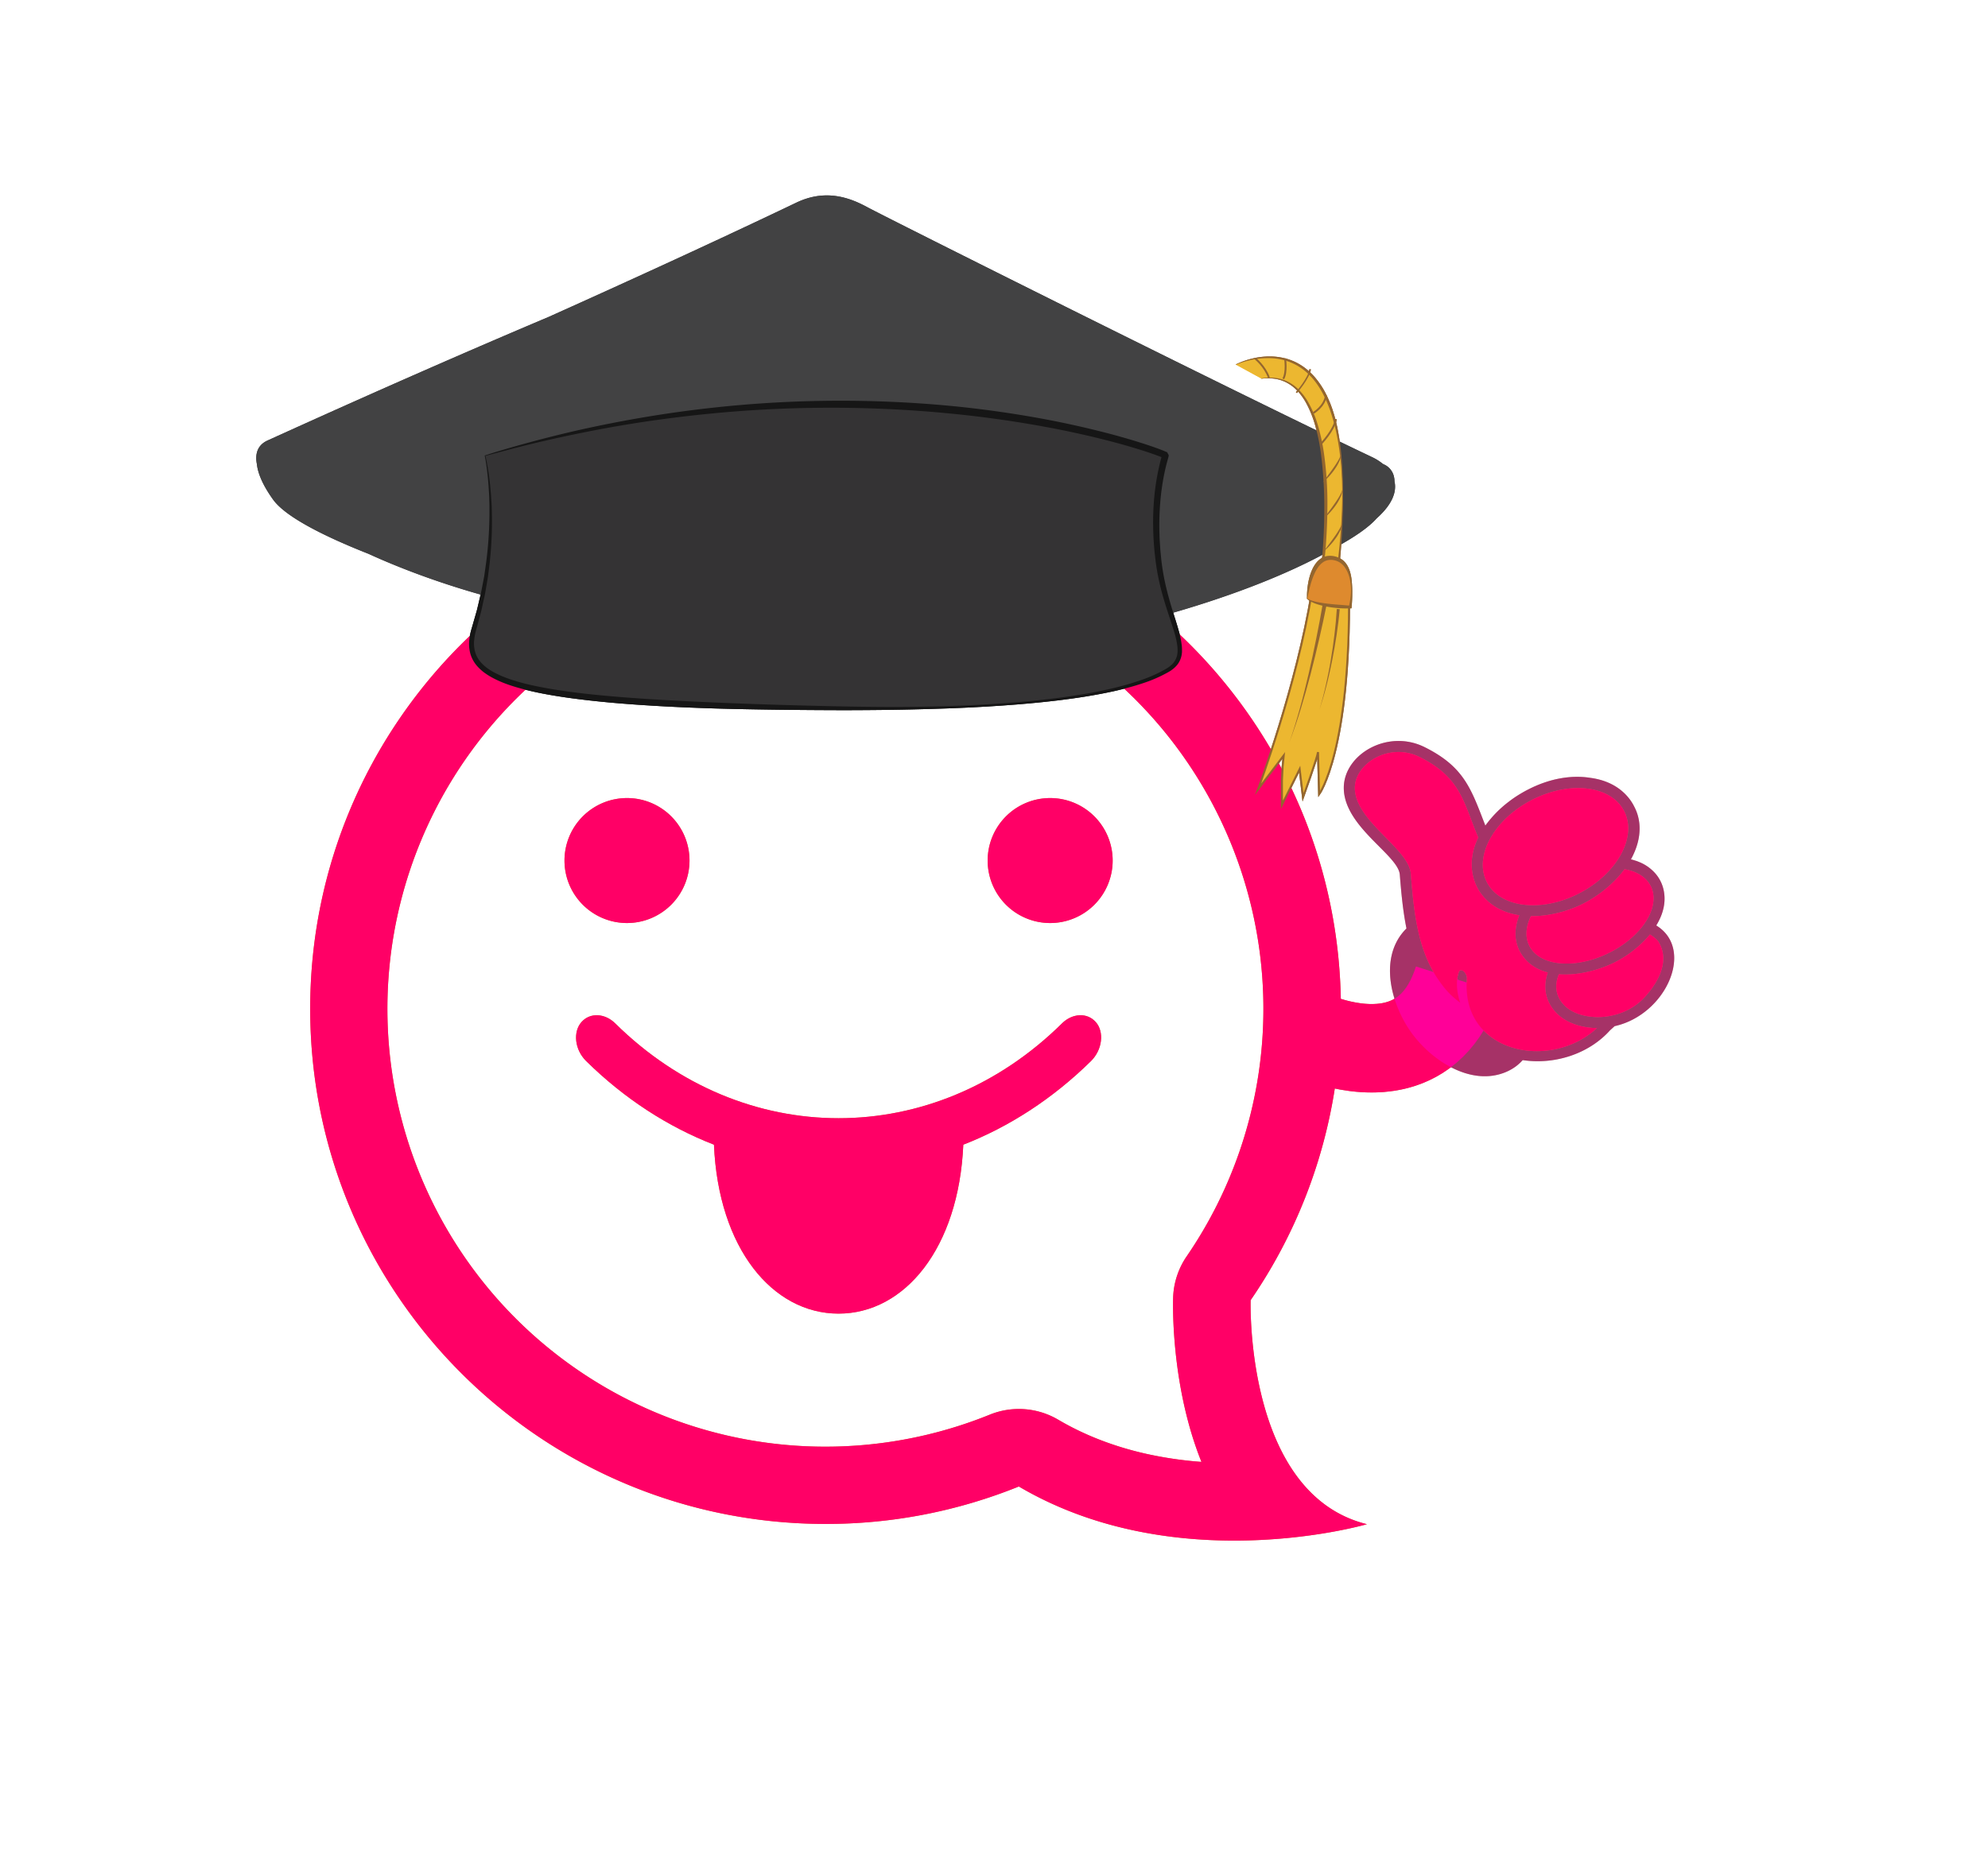<?xml version="1.0" encoding="UTF-8" standalone="no"?>
<svg
   xmlns:dc="http://purl.org/dc/elements/1.1/"
   xmlns:cc="http://creativecommons.org/ns#"
   xmlns:rdf="http://www.w3.org/1999/02/22-rdf-syntax-ns#"
   xmlns:svg="http://www.w3.org/2000/svg"
   xmlns="http://www.w3.org/2000/svg"
   xmlns:sodipodi="http://sodipodi.sourceforge.net/DTD/sodipodi-0.dtd"
   xmlns:inkscape="http://www.inkscape.org/namespaces/inkscape"
   id="Layer_1"
   data-name="Layer 1"
   viewBox="0 0 2000 1884.43"
   version="1.1"
   sodipodi:docname="carita-25.svg"
   inkscape:version="0.92.3 (2405546, 2018-03-11)">
  <sodipodi:namedview
     pagecolor="#ffffff"
     bordercolor="#666666"
     borderopacity="1"
     objecttolerance="10"
     gridtolerance="10"
     guidetolerance="10"
     inkscape:pageopacity="0"
     inkscape:pageshadow="2"
     inkscape:window-width="1321"
     inkscape:window-height="713"
     id="namedview5959"
     showgrid="false"
     inkscape:zoom="0.35422318"
     inkscape:cx="1089.3088"
     inkscape:cy="609.72533"
     inkscape:window-x="45"
     inkscape:window-y="27"
     inkscape:window-maximized="1"
     inkscape:current-layer="Layer_1" />
  <defs
     id="defs5854">
    <style
       id="style5852">.cls-1,.cls-12,.cls-13{fill:none;}.cls-1{stroke:#ce7d3d;stroke-width:89px;}.cls-1,.cls-10,.cls-12,.cls-13{stroke-miterlimit:10;}.cls-1,.cls-3,.cls-4{fill-rule:evenodd;}.cls-2,.cls-4{fill:#d67f39;}.cls-3{fill:#7b4a1c;}.cls-5{fill:#424243;}.cls-6{fill:#343334;}.cls-7{fill:#161616;}.cls-10,.cls-8{fill:#ecb730;}.cls-9{fill:#94662f;}.cls-10,.cls-12,.cls-13{stroke:#94662f;}.cls-10{stroke-width:1.98px;}.cls-11{fill:#de8a2e;}.cls-12{stroke-width:1.9px;}.cls-13{stroke-width:1.47px;}</style>
  </defs>
  <title
     id="title5856">Artboard 4 copia</title>
  <path
     class="cls-1"
     d="M1311.6,1038.19s119.31,61.69,155.33-52.2"
     id="path5858" />
  <path
     class="cls-2"
     d="M630.87,803.09a62.88,62.88,0,1,0,62.79,62.81A62.81,62.81,0,0,0,630.87,803.09Z"
     id="path5860" />
  <path
     class="cls-2"
     d="M1056.45,803.09a62.88,62.88,0,1,0,62.93,62.81A62.89,62.89,0,0,0,1056.45,803.09Z"
     id="path5862" />
  <path
     class="cls-2"
     d="M1102.32,1028.42c-8.74-9.8-23.52-8.66-33.64,1.15-128.83,127.59-321.19,127.59-450,0-10.12-9.81-24.89-10.95-33.64-1.15s-7,27.88,4.65,39.31c38.63,38.07,82.5,66.26,128.58,84.17,4.46,104.45,59,170,125.36,170s120.88-65.57,125.5-170c46-17.91,89.78-46.11,128.47-84.17C1109.18,1056.3,1111.05,1038.1,1102.32,1028.42Z"
     id="path5864" />
  <path
     class="cls-3"
     d="M1524.86,1073.22a49,49,0,0,1-9.58,5.44c-35.13,15-74.82-11.31-95-39s-33.17-73.53-8.11-102.39c.88-1,1.82-2,2.79-2.94-3.52-17.42-5.26-35.69-6.71-54.23-1.69-20-56.8-48.4-56.34-87.76.38-33.2,44-59,81.22-40.54,40.08,19.91,46.9,42.25,61.19,79h0a114.68,114.68,0,0,1,23.78-24.21l.56-.43c2.6-2,5.48-4,8.68-6l.11-.07.39-.24.1-.06c3.25-2,6.51-3.86,9.75-5.48,22.22-11.34,43.86-14.47,62.11-11.58,15,1.95,28.91,8.09,38.76,20.3a47.87,47.87,0,0,1,5.68,8.93c7,13.44,7.44,30.35-1.29,48.56l-.26.56-.56,1.13c-.32.63-.65,1.27-1,1.89l-.35.66.27.07.7.18c1.38.37,2.71.78,4,1.22l.13,0,.68.24h0l.66.25.67.26h0l.22.09,1.07.43,0,0a43,43,0,0,1,16.82,12.23l.13.16.57.72.14.18.07.11.37.48a37.39,37.39,0,0,1,6.83,16.68c1.66,10.57-1,20.88-6.17,30.32l-.29.52-.15.27c-.4.71-.81,1.42-1.25,2.13,39.14,23.89,9.88,89.9-41.88,101.32l-4.72,4.28c-21.6,24-56.09,34.69-87.77,29.89A48.1,48.1,0,0,1,1524.86,1073.22Z"
     id="path5866" />
  <path
     class="cls-4"
     d="M1544.11,803.49c-38.7,18.53-60.79,55.25-49.32,82S1547,919,1585.68,900.45s60.79-55.25,49.32-82-52.18-33.46-90.89-14.94Zm-3.93,118.44c17.6.2,35.83-4.55,50.29-11.46,15.69-7.51,32.31-20.19,43.86-35.76,11.18,1.92,20.21,6.91,25.19,14.88,12.27,19.63-4.61,49.93-37.68,67.67s-69.85,16.21-82.12-3.42c-5.7-9.11-5.12-20.53.46-31.91Zm127.91,25.15a33.19,33.19,0,0,0-8.21-6.67,113.18,113.18,0,0,1-32.8,26.64c-15.45,8.29-38.34,15-58.81,13.37-4.23,10.38-3.63,21,4.46,30.14,9,10.1,24.69,13.46,37.79,12.83,17.15-.81,33.16-8.08,43.87-19.71,13.53-14.66,26.36-36.81,13.7-56.6ZM1487.15,842.8c-6,12.35-8.47,25.88-5,39.72a49.07,49.07,0,0,0,2.47,7.37,47.86,47.86,0,0,0,6.66,11.06c9.51,11.77,22.79,17.91,37.2,20.07-5.08,12.6-5.76,26.54,1.86,38.71,6.36,10.18,15.89,16.07,26.79,18.88-4.73,13.56-3,27.67,7.34,39.33s26.78,16.44,42.11,16.61c-47.12,43.67-136.69,24.78-130.84-49,.74-6.18-6.26-12.54-8.09-7.32-3.55,10.15-1.59,22,1.32,30.81-10.27-7.81-15.62-14-22.09-23.41-20.6-30.05-24.47-67.45-27.53-106.4-2.18-25.79-56.69-53.08-56.31-86.71.28-24.22,34.6-45.92,65.17-30.73C1470.34,782.69,1472.5,808.49,1487.15,842.8Z"
     id="path5868" />
  <path
     class="cls-2"
     d="M830.55,574.61a440.54,440.54,0,0,1,363.34,689.57,78,78,0,0,0-13.68,41.7c-.19,6.16-1.44,61.92,14.85,123.69a356.34,356.34,0,0,0,13.63,41.53,388.29,388.29,0,0,1-55.38-8.08c-32.48-7.26-62.32-18.82-88.69-34.36a77.95,77.95,0,0,0-68.87-5.09,440.61,440.61,0,1,1-165.2-849m0-78c-286.35,0-518.49,232.14-518.49,518.49s232.14,518.48,518.49,518.48A516.92,516.92,0,0,0,1025,1495.86c72.64,42.81,151.93,54.45,216.64,54.45,77.12,0,133.55-16.51,133.55-16.51-123.23-30.36-117-225.45-117-225.45A516,516,0,0,0,1349,1015.1c0-286.35-232.13-518.49-518.48-518.49Z"
     id="path5870" />
  <path
     class="cls-5"
     d="M1385,521.6c16.41-14.67,20.16-27.24,17.91-37.26-.12-12.65-10-16.68-10-16.68l-1.76-.88a51.47,51.47,0,0,0-10.4-6.59c-143-67.95-491.39-242.53-508-251.6-17.73-9.65-42.08-18.81-71.63-4.66-76.77,36.76-166,77.66-249.17,115-76.47,32.31-170.06,73.15-283.1,124.49l-.12.05c-10.46,5-12.07,14.43-10.29,23.57.95,8.75,5.34,20.4,16.32,35.7,12.51,17.43,51.3,36.93,96,54.58,64.35,29.44,143.55,52.58,205.21,60.82,120.47,16.1,486.42,23.76,486.42,23.76,11.81-1,29.42-3.83,50.58-8.35,0,.83,0,1.26,0,1.26,6-.51,28.14-6.33,57.57-15.5,57.48-16,123.76-39.64,173-68.39C1361.94,540.94,1376.65,531,1385,521.6Z"
     id="path5872" />
  <path
     class="cls-6"
     d="M488,458.57s18.37,77.53-10.89,173.32c-16.82,55.07,37.08,76.87,366.73,80.78,102.74,1.22,270.79-2,331.35-38.56,28.14-17-1.9-48.11-9.53-108.79-8.16-64.94,6.81-105.13,6.81-107.16S876.45,343.29,488,458.57Z"
     id="path5874" />
  <path
     class="cls-7"
     d="M488.26,458.75a3.1,3.1,0,0,1,.25.62l.19.88.39,1.76.7,3.53q.66,3.54,1.24,7.09l1.05,7.12.86,7.15c.28,2.38.44,4.78.67,7.17l.33,3.58c.09,1.2.15,2.4.23,3.6l.43,7.19c.12,2.4.14,4.8.21,7.2a375.44,375.44,0,0,1-3,57.55l-.91,7.17-1.2,7.11c-.85,4.74-1.5,9.52-2.63,14.2s-2,9.42-3.15,14.1l-3.78,14-.94,3.47c-.32,1.11-.63,2.23-.89,3.36a51.06,51.06,0,0,0-1.19,6.75,32.55,32.55,0,0,0,1,13.19,28.16,28.16,0,0,0,6.72,11.13,43,43,0,0,0,5.05,4.44,60,60,0,0,0,5.74,3.72c8,4.56,16.95,7.7,26,10.32s18.37,4.56,27.73,6.25c18.71,3.4,37.67,5.64,56.68,7.45,38,3.54,76.24,5.5,114.47,7.14s76.51,2.79,114.79,3.63q28.71.66,57.41.78t57.41-.77c19.13-.59,38.25-1.42,57.34-2.79s38.15-3,57.11-5.55c9.49-1.2,18.93-2.66,28.35-4.25s18.76-3.58,28-5.79,18.44-4.86,27.4-8a136.73,136.73,0,0,0,25.72-11.76,28.91,28.91,0,0,0,5.25-4.13,22.49,22.49,0,0,0,2.11-2.48A19.2,19.2,0,0,0,1183,663a18.07,18.07,0,0,0,1.6-6.24l.09-.82,0-.83c0-.56,0-1.12,0-1.68-.08-1.12-.09-2.24-.26-3.38a83.13,83.13,0,0,0-3-13.63c-1.33-4.53-2.84-9.06-4.34-13.6-3-9.09-6-18.26-8.47-27.61a240.79,240.79,0,0,1-5.75-28.47c-.34-2.4-.56-4.8-.85-7.2s-.59-4.8-.77-7.21c-.33-4.82-.81-9.64-.91-14.47a275.62,275.62,0,0,1,.24-29A242.12,242.12,0,0,1,1164,480q1.29-7.17,3-14.27c.59-2.34,1.24-4.75,1.84-7l.11-.42c.06-.19,0-.17,0-.16h0c-.33-.63,2.41,4.93,1.43,2.71l-.2-.1-.33-.16-.74-.32c-1-.44-2.13-.87-3.22-1.28-8.81-3.32-17.92-6.19-27-8.91s-18.33-5.21-27.57-7.55q-27.72-7-55.88-12.28T999,421.13c-18.91-2.58-37.89-4.63-56.91-6.28a1241.39,1241.39,0,0,0-228.82,1.52c-38,3.78-75.92,9.12-113.48,16.32q-28.17,5.4-56.14,11.91-14,3.28-27.87,6.88Zm-.62-.36c4.56-1.5,9.43-3.05,13.94-4.38s9.19-2.73,13.79-4.06q13.82-3.94,27.73-7.59c18.54-4.84,37.2-9.32,56-13.22,37.54-7.87,75.45-14.09,113.6-18.37a1181.39,1181.39,0,0,1,230.06-3.53q28.72,2.38,57.29,6.32t56.88,9.38q28.3,5.52,56.25,12.73,14,3.63,27.79,7.8c9.21,2.82,18.36,5.76,27.46,9.25,1.14.44,2.28.9,3.44,1.4l.9.4.49.23c.15.07.36.19.58.31-.77-2.07,2.44,3.62,1.92,3.33,0,.3-.08.6-.14.89a4.64,4.64,0,0,1-.16.71l-.12.45c-.66,2.39-1.27,4.6-1.87,6.9q-1.73,6.84-3,13.81a243.2,243.2,0,0,0-3.49,28.12,271.74,271.74,0,0,0-.5,28.4c.06,4.74.5,9.46.76,14.2.14,2.36.45,4.72.66,7.08s.44,4.73.74,7.07a234.93,234.93,0,0,0,5.25,27.89c2.26,9.21,5.06,18.3,7.92,27.44,1.43,4.57,2.87,9.16,4.16,13.83a86.52,86.52,0,0,1,2.93,14.44c.17,1.23.17,2.51.23,3.77,0,.64,0,1.28,0,1.92l0,1-.12,1a22.35,22.35,0,0,1-2.09,7.55,23.81,23.81,0,0,1-2,3.42,26.16,26.16,0,0,1-2.59,2.95,32.8,32.8,0,0,1-6.08,4.63,139.74,139.74,0,0,1-26.6,11.72c-9.16,3.06-18.48,5.53-27.85,7.69-18.77,4.16-37.75,7.14-56.79,9.45s-38.13,4-57.26,5.32-38.26,2.3-57.41,2.93-38.31,1.16-57.47,1.39-38.33.36-57.48.26c-38.32-.16-76.63-.57-114.95-1.66-19.16-.62-38.32-1.32-57.47-2.44s-38.29-2.42-57.41-4.34-38.2-4.25-57.17-7.78c-9.48-1.77-18.92-3.92-28.24-6.64s-18.55-6.1-27.16-11.11a67.16,67.16,0,0,1-6.26-4.15,47.75,47.75,0,0,1-5.67-5.1,34.68,34.68,0,0,1-4.68-6.17,32.31,32.31,0,0,1-3.12-7.16,37.52,37.52,0,0,1-1-15.27,55.93,55.93,0,0,1,1.4-7.36c.3-1.2.64-2.39,1-3.57l1-3.45,3.94-13.72c1.19-4.6,2.2-9.25,3.33-13.88s1.94-9.32,2.87-14l1.33-7,1-7.07a389.35,389.35,0,0,0,4.26-57c0-2.38,0-4.77,0-7.16l-.22-7.15c0-1.2-.06-2.39-.12-3.58l-.22-3.58c-.16-2.38-.25-4.77-.47-7.14l-.62-7.14-.8-7.12c-.31-2.37-.63-4.74-1-7.1l-.57-3.53-.33-1.76-.16-.89A7.42,7.42,0,0,1,487.64,458.39Z"
     id="path5876" />
  <path
     class="cls-8"
     d="M1243.32,366.88s132.94-67,103,203l-15.46-4.12s23.19-197.72-61.83-184.84"
     id="path5878" />
  <path
     class="cls-9"
     d="M1243.25,366.74a77.25,77.25,0,0,1,16.6-5.92,73.17,73.17,0,0,1,17.58-2.12,62.66,62.66,0,0,1,17.61,2.5,55.68,55.68,0,0,1,8.35,3.24,56.43,56.43,0,0,1,7.72,4.55,64,64,0,0,1,13,12.21,85.57,85.57,0,0,1,9.71,14.94,119.57,119.57,0,0,1,6.85,16.38,169.73,169.73,0,0,1,4.61,17.09,259.55,259.55,0,0,1,4.73,34.94c.87,11.72,1.16,23.45,1.16,35.19s-.45,23.45-1,35.17-1.58,23.42-2.68,35.11l-.12,1.29-1.29-.33-15.49-4-1-.26.11-1.1c1.74-18.1,2.6-36.35,2.57-54.55a412,412,0,0,0-3.34-54.43,211.38,211.38,0,0,0-5.28-26.67,110.05,110.05,0,0,0-10-25.12,59.76,59.76,0,0,0-7.84-10.94,41.63,41.63,0,0,0-10.45-8.37,37.69,37.69,0,0,0-12.69-4.38,49.33,49.33,0,0,0-13.57-.08l0-.3a46.86,46.86,0,0,1,13.74-.48,38.66,38.66,0,0,1,13.23,4,43.16,43.16,0,0,1,11.07,8.39,62.26,62.26,0,0,1,8.4,11.06,109.25,109.25,0,0,1,10.67,25.48,202.39,202.39,0,0,1,5.75,27,361.22,361.22,0,0,1,3.44,54.87q-.09,13.74-.89,27.45c-.52,9.15-1.22,18.26-2.3,27.39l-.92-1.36,15.42,4.25-1.4,1c1.38-11.62,2.63-23.27,3.52-34.95s1.38-23.38,1.47-35.09c.19-23.4-1.74-46.92-7.09-69.63q-2.09-8.49-4.9-16.75a129.32,129.32,0,0,0-6.81-16,85.79,85.79,0,0,0-9.29-14.56,61.39,61.39,0,0,0-12.42-11.89,55,55,0,0,0-7.36-4.45,57.92,57.92,0,0,0-25-6.12,82.87,82.87,0,0,0-34,6.66Z"
     id="path5880" />
  <path
     class="cls-10"
     d="M1319.72,595.82c-14.88,93.32-54,198.36-54,198.36l25.77-34-1.12,11.27-.68,14v24.34l17.81-35.84,3.38,28.4s14.22-39.22,15.1-45.53l1.13,42.38s31.78-43.28,30-205.13"
     id="path5882" />
  <path
     class="cls-11"
     d="M1315.06,602.43s2.43-48,28.85-40.27c22.54,6.61,14.43,48.68,14.43,48.68S1325,610.54,1315.06,602.43Z"
     id="path5884" />
  <path
     class="cls-9"
     d="M1314.88,602.51a.61.61,0,0,1,0-.2v-.78l0-.88c0-.59,0-1.18,0-1.77q0-1.77.15-3.54.23-3.54.78-7.06a67.8,67.8,0,0,1,1.46-7,50.29,50.29,0,0,1,2.31-6.86,33.38,33.38,0,0,1,3.51-6.51,21.62,21.62,0,0,1,5.32-5.53,16.47,16.47,0,0,1,7.34-2.95,21,21,0,0,1,14.66,3.89,20.07,20.07,0,0,1,5,5.66,28.78,28.78,0,0,1,2.86,6.77,45.11,45.11,0,0,1,1.41,7,106.17,106.17,0,0,1,.72,14.13,132.85,132.85,0,0,1-.66,14.19l-.12,1.09-1.27,0a96.24,96.24,0,0,1-11.27-.15c-1.87-.11-3.73-.33-5.6-.55s-3.73-.48-5.58-.81a75.09,75.09,0,0,1-11-2.69,37.29,37.29,0,0,1-5.27-2.19,23.47,23.47,0,0,1-2.47-1.45c-.4-.26-.77-.57-1.15-.86S1315.21,602.83,1314.88,602.51Zm.36-.16,1.15.6c.42.19.81.4,1.24.58.83.36,1.7.66,2.55,1a54.19,54.19,0,0,0,5.3,1.36c3.58.74,7.22,1.24,10.86,1.67,1.83.19,3.66.4,5.49.57l5.5.45c3.67.26,7.36.64,11,.91l-1.39,1.14a76.32,76.32,0,0,0,2.11-13.7,53.75,53.75,0,0,0-1-13.82,32.39,32.39,0,0,0-5.23-12.38,18.69,18.69,0,0,0-4.56-4.45,16.58,16.58,0,0,0-5.78-2.45,15.72,15.72,0,0,0-6.17-.23,13.6,13.6,0,0,0-5.5,2.33,21,21,0,0,0-4.44,4.45A40,40,0,0,0,1323,576a76.31,76.31,0,0,0-4.7,12.83c-.6,2.22-1.17,4.47-1.67,6.74q-.39,1.71-.72,3.42l-.32,1.72-.16.87-.08.43,0,.21,0,.11S1315.28,602.45,1315.24,602.35Z"
     id="path5886" />
  <path
     class="cls-9"
     d="M1331.89,554.64c3.4-4.73,6.95-9.25,10.25-13.95,1.67-2.32,3.25-4.7,4.72-7.15a35.77,35.77,0,0,0,3.67-7.75,21.47,21.47,0,0,1-2.36,8.45c-.59,1.35-1.37,2.6-2.08,3.88s-1.56,2.48-2.41,3.67a71.87,71.87,0,0,1-5.49,6.8A57.16,57.16,0,0,1,1331.89,554.64Z"
     id="path5888" />
  <path
     class="cls-9"
     d="M1331.89,521.58c3.4-4.73,6.95-9.25,10.25-14,1.67-2.32,3.25-4.7,4.72-7.15a35.77,35.77,0,0,0,3.67-7.75,21.47,21.47,0,0,1-2.36,8.45c-.59,1.35-1.37,2.6-2.08,3.88s-1.57,2.48-2.41,3.67a71.87,71.87,0,0,1-5.49,6.8A57.16,57.16,0,0,1,1331.89,521.58Z"
     id="path5890" />
  <path
     class="cls-9"
     d="M1330.69,485.52c3.4-4.74,7-9.26,10.24-13.95,1.68-2.32,3.26-4.71,4.73-7.15a36,36,0,0,0,3.66-7.75,21.1,21.1,0,0,1-2.36,8.44,43.86,43.86,0,0,1-2.07,3.89c-.78,1.24-1.57,2.47-2.41,3.66a73.62,73.62,0,0,1-5.49,6.81A58.1,58.1,0,0,1,1330.69,485.52Z"
     id="path5892" />
  <path
     class="cls-12"
     d="M1328.59,447.05s13.7-14.13,15.32-25.25"
     id="path5894" />
  <path
     class="cls-12"
     d="M1321.37,415.49s11-6.31,12.63-17.43"
     id="path5896" />
  <path
     class="cls-13"
     d="M1304.24,395.05s12.62-14.4,13.83-23.44"
     id="path5898" />
  <path
     class="cls-12"
     d="M1292.82,360.79s2.1,13.53-1.8,20.44"
     id="path5900" />
  <path
     class="cls-12"
     d="M1262.77,360.79s9.61,7.51,13.82,19.24"
     id="path5902" />
  <path
     class="cls-9"
     d="M1334.76,607.89c-2.35,11.81-4.93,23.53-7.62,35.23s-5.55,23.37-8.58,35-6.27,23.18-9.77,34.66-7.33,22.87-11.61,34.07c4-11.32,7.43-22.8,10.65-34.35s6.05-23.19,8.79-34.86,5.21-23.4,7.59-35.14,4.6-23.53,6.61-35.31Z"
     id="path5904" />
  <path
     class="cls-9"
     d="M1347.81,613c-.75,8.66-1.84,17.21-3.11,25.75s-2.75,17.05-4.44,25.51c-.81,4.24-1.77,8.45-2.67,12.66s-1.93,8.41-3,12.58c-2.08,8.37-4.57,16.62-7.16,24.84,2.35-8.29,4.6-16.6,6.43-25,1-4.18,1.79-8.42,2.68-12.63s1.61-8.45,2.3-12.7q2.16-12.72,3.68-25.53c1-8.53,1.85-17.12,2.35-25.65Z"
     id="path5906" />
  <path
     class="cls-1"
     d="m 1311.6,1038.19 c 0,0 48.896,25.282 93.534,13.596 25.09,-6.568 48.835,-24.816 61.796,-65.796"
     id="path5908"
     style="fill:#ff0066;fill-rule:evenodd;stroke:#ff0066;stroke-width:89px;stroke-miterlimit:10;stroke-opacity:1"
     inkscape:connector-curvature="0"
     sodipodi:nodetypes="csc" />
  <path
     class="cls-2"
     d="M630.87,803.09a62.88,62.88,0,1,0,62.79,62.81A62.81,62.81,0,0,0,630.87,803.09Z"
     id="path5910"
     style="fill:#ff0066" />
  <path
     class="cls-2"
     d="M1056.45,803.09a62.88,62.88,0,1,0,62.93,62.81A62.89,62.89,0,0,0,1056.45,803.09Z"
     id="path5912"
     style="fill:#ff0066" />
  <path
     class="cls-2"
     d="M1102.32,1028.42c-8.74-9.8-23.52-8.66-33.64,1.15-128.83,127.59-321.19,127.59-450,0-10.12-9.81-24.89-10.95-33.64-1.15s-7,27.88,4.65,39.31c38.63,38.07,82.5,66.26,128.58,84.17,4.46,104.45,59,170,125.36,170s120.88-65.57,125.5-170c46-17.91,89.78-46.11,128.47-84.17C1109.18,1056.3,1111.05,1038.1,1102.32,1028.42Z"
     id="path5914"
     style="fill:#ff0066" />
  <path
     class="cls-3"
     d="M1524.86,1073.22a49,49,0,0,1-9.58,5.44c-35.13,15-74.82-11.31-95-39s-33.17-73.53-8.11-102.39c.88-1,1.82-2,2.79-2.94-3.52-17.42-5.26-35.69-6.71-54.23-1.69-20-56.8-48.4-56.34-87.76.38-33.2,44-59,81.22-40.54,40.08,19.91,46.9,42.25,61.19,79h0a114.68,114.68,0,0,1,23.78-24.21l.56-.43c2.6-2,5.48-4,8.68-6l.11-.07.39-.24.1-.06c3.25-2,6.51-3.86,9.75-5.48,22.22-11.34,43.86-14.47,62.11-11.58,15,1.95,28.91,8.09,38.76,20.3a47.87,47.87,0,0,1,5.68,8.93c7,13.44,7.44,30.35-1.29,48.56l-.26.56-.56,1.13c-.32.63-.65,1.27-1,1.89l-.35.66.27.07.7.18c1.38.37,2.71.78,4,1.22l.13,0,.68.24h0l.66.25.67.26h0l.22.09,1.07.43,0,0a43,43,0,0,1,16.82,12.23l.13.16.57.72.14.18.07.11.37.48a37.39,37.39,0,0,1,6.83,16.68c1.66,10.57-1,20.88-6.17,30.32l-.29.52-.15.27c-.4.71-.81,1.42-1.25,2.13,39.14,23.89,9.88,89.9-41.88,101.32l-4.72,4.28c-21.6,24-56.09,34.69-87.77,29.89A48.1,48.1,0,0,1,1524.86,1073.22Z"
     id="path5916"
     style="fill:#ff00fe;fill-opacity:0.33" />
  <path
     class="cls-4"
     d="M1544.11,803.49c-38.7,18.53-60.79,55.25-49.32,82S1547,919,1585.68,900.45s60.79-55.25,49.32-82-52.18-33.46-90.89-14.94Zm-3.93,118.44c17.6.2,35.83-4.55,50.29-11.46,15.69-7.51,32.31-20.19,43.86-35.76,11.18,1.92,20.21,6.91,25.19,14.88,12.27,19.63-4.61,49.93-37.68,67.67s-69.85,16.21-82.12-3.42c-5.7-9.11-5.12-20.53.46-31.91Zm127.91,25.15a33.19,33.19,0,0,0-8.21-6.67,113.18,113.18,0,0,1-32.8,26.64c-15.45,8.29-38.34,15-58.81,13.37-4.23,10.38-3.63,21,4.46,30.14,9,10.1,24.69,13.46,37.79,12.83,17.15-.81,33.16-8.08,43.87-19.71,13.53-14.66,26.36-36.81,13.7-56.6ZM1487.15,842.8c-6,12.35-8.47,25.88-5,39.72a49.07,49.07,0,0,0,2.47,7.37,47.86,47.86,0,0,0,6.66,11.06c9.51,11.77,22.79,17.91,37.2,20.07-5.08,12.6-5.76,26.54,1.86,38.71,6.36,10.18,15.89,16.07,26.79,18.88-4.73,13.56-3,27.67,7.34,39.33s26.78,16.44,42.11,16.61c-47.12,43.67-136.69,24.78-130.84-49,.74-6.18-6.26-12.54-8.09-7.32-3.55,10.15-1.59,22,1.32,30.81-10.27-7.81-15.62-14-22.09-23.41-20.6-30.05-24.47-67.45-27.53-106.4-2.18-25.79-56.69-53.08-56.31-86.71.28-24.22,34.6-45.92,65.17-30.73C1470.34,782.69,1472.5,808.49,1487.15,842.8Z"
     id="path5918"
     style="fill:#ff0066" />
  <path
     class="cls-2"
     d="M830.55,574.61a440.54,440.54,0,0,1,363.34,689.57,78,78,0,0,0-13.68,41.7c-.19,6.16-1.44,61.92,14.85,123.69a356.34,356.34,0,0,0,13.63,41.53,388.29,388.29,0,0,1-55.38-8.08c-32.48-7.26-62.32-18.82-88.69-34.36a77.95,77.95,0,0,0-68.87-5.09,440.61,440.61,0,1,1-165.2-849m0-78c-286.35,0-518.49,232.14-518.49,518.49s232.14,518.48,518.49,518.48A516.92,516.92,0,0,0,1025,1495.86c72.64,42.81,151.93,54.45,216.64,54.45,77.12,0,133.55-16.51,133.55-16.51-123.23-30.36-117-225.45-117-225.45A516,516,0,0,0,1349,1015.1c0-286.35-232.13-518.49-518.48-518.49Z"
     id="path5920"
     style="fill:#ff0066" />
  <path
     class="cls-5"
     d="M1385,521.6c16.41-14.67,20.16-27.24,17.91-37.26-.12-12.65-10-16.68-10-16.68l-1.76-.88a51.47,51.47,0,0,0-10.4-6.59c-143-67.95-491.39-242.53-508-251.6-17.73-9.65-42.08-18.81-71.63-4.66-76.77,36.76-166,77.66-249.17,115-76.47,32.31-170.06,73.15-283.1,124.49l-.12.05c-10.46,5-12.07,14.43-10.29,23.57.95,8.75,5.34,20.4,16.32,35.7,12.51,17.43,51.3,36.93,96,54.58,64.35,29.44,143.55,52.58,205.21,60.82,120.47,16.1,486.42,23.76,486.42,23.76,11.81-1,29.42-3.83,50.58-8.35,0,.83,0,1.26,0,1.26,6-.51,28.14-6.33,57.57-15.5,57.48-16,123.76-39.64,173-68.39C1361.94,540.94,1376.65,531,1385,521.6Z"
     id="path5922" />
  <path
     class="cls-6"
     d="M488,458.57s18.37,77.53-10.89,173.32c-16.82,55.07,37.08,76.87,366.73,80.78,102.74,1.22,270.79-2,331.35-38.56,28.14-17-1.9-48.11-9.53-108.79-8.16-64.94,6.81-105.13,6.81-107.16S876.45,343.29,488,458.57Z"
     id="path5924" />
  <path
     class="cls-7"
     d="M488.26,458.75a3.1,3.1,0,0,1,.25.62l.19.88.39,1.76.7,3.53q.66,3.54,1.24,7.09l1.05,7.12.86,7.15c.28,2.38.44,4.78.67,7.17l.33,3.58c.09,1.2.15,2.4.23,3.6l.43,7.19c.12,2.4.14,4.8.21,7.2a375.44,375.44,0,0,1-3,57.55l-.91,7.17-1.2,7.11c-.85,4.74-1.5,9.52-2.63,14.2s-2,9.42-3.15,14.1l-3.78,14-.94,3.47c-.32,1.11-.63,2.23-.89,3.36a51.06,51.06,0,0,0-1.19,6.75,32.55,32.55,0,0,0,1,13.19,28.16,28.16,0,0,0,6.72,11.13,43,43,0,0,0,5.05,4.44,60,60,0,0,0,5.74,3.72c8,4.56,16.95,7.7,26,10.32s18.37,4.56,27.73,6.25c18.71,3.4,37.67,5.64,56.68,7.45,38,3.54,76.24,5.5,114.47,7.14s76.51,2.79,114.79,3.63q28.71.66,57.41.78t57.41-.77c19.13-.59,38.25-1.42,57.34-2.79s38.15-3,57.11-5.55c9.49-1.2,18.93-2.66,28.35-4.25s18.76-3.58,28-5.79,18.44-4.86,27.4-8a136.73,136.73,0,0,0,25.72-11.76,28.91,28.91,0,0,0,5.25-4.13,22.49,22.49,0,0,0,2.11-2.48A19.2,19.2,0,0,0,1183,663a18.07,18.07,0,0,0,1.6-6.24l.09-.82,0-.83c0-.56,0-1.12,0-1.68-.08-1.12-.09-2.24-.26-3.38a83.13,83.13,0,0,0-3-13.63c-1.33-4.53-2.84-9.06-4.34-13.6-3-9.09-6-18.26-8.47-27.61a240.79,240.79,0,0,1-5.75-28.47c-.34-2.4-.56-4.8-.85-7.2s-.59-4.8-.77-7.21c-.33-4.82-.81-9.64-.91-14.47a275.62,275.62,0,0,1,.24-29A242.12,242.12,0,0,1,1164,480q1.29-7.17,3-14.27c.59-2.34,1.24-4.75,1.84-7l.11-.42c.06-.19,0-.17,0-.16h0c-.33-.63,2.41,4.93,1.43,2.71l-.2-.1-.33-.16-.74-.32c-1-.44-2.13-.87-3.22-1.28-8.81-3.32-17.92-6.19-27-8.91s-18.33-5.21-27.57-7.55q-27.72-7-55.88-12.28T999,421.13c-18.91-2.58-37.89-4.63-56.91-6.28a1241.39,1241.39,0,0,0-228.82,1.52c-38,3.78-75.92,9.12-113.48,16.32q-28.17,5.4-56.14,11.91-14,3.28-27.87,6.88Zm-.62-.36c4.56-1.5,9.43-3.05,13.94-4.38s9.19-2.73,13.79-4.06q13.82-3.94,27.73-7.59c18.54-4.84,37.2-9.32,56-13.22,37.54-7.87,75.45-14.09,113.6-18.37a1181.39,1181.39,0,0,1,230.06-3.53q28.72,2.38,57.29,6.32t56.88,9.38q28.3,5.52,56.25,12.73,14,3.63,27.79,7.8c9.21,2.82,18.36,5.76,27.46,9.25,1.14.44,2.28.9,3.44,1.4l.9.4.49.23c.15.07.36.19.58.31-.77-2.07,2.44,3.62,1.92,3.33,0,.3-.08.6-.14.89a4.64,4.64,0,0,1-.16.71l-.12.45c-.66,2.39-1.27,4.6-1.87,6.9q-1.73,6.84-3,13.81a243.2,243.2,0,0,0-3.49,28.12,271.74,271.74,0,0,0-.5,28.4c.06,4.74.5,9.46.76,14.2.14,2.36.45,4.72.66,7.08s.44,4.73.74,7.07a234.93,234.93,0,0,0,5.25,27.89c2.26,9.21,5.06,18.3,7.92,27.44,1.43,4.57,2.87,9.16,4.16,13.83a86.52,86.52,0,0,1,2.93,14.44c.17,1.23.17,2.51.23,3.77,0,.64,0,1.28,0,1.92l0,1-.12,1a22.35,22.35,0,0,1-2.09,7.55,23.81,23.81,0,0,1-2,3.42,26.16,26.16,0,0,1-2.59,2.95,32.8,32.8,0,0,1-6.08,4.63,139.74,139.74,0,0,1-26.6,11.72c-9.16,3.06-18.48,5.53-27.85,7.69-18.77,4.16-37.75,7.14-56.79,9.45s-38.13,4-57.26,5.32-38.26,2.3-57.41,2.93-38.31,1.16-57.47,1.39-38.33.36-57.48.26c-38.32-.16-76.63-.57-114.95-1.66-19.16-.62-38.32-1.32-57.47-2.44s-38.29-2.42-57.41-4.34-38.2-4.25-57.17-7.78c-9.48-1.77-18.92-3.92-28.24-6.64s-18.55-6.1-27.16-11.11a67.16,67.16,0,0,1-6.26-4.15,47.75,47.75,0,0,1-5.67-5.1,34.68,34.68,0,0,1-4.68-6.17,32.31,32.31,0,0,1-3.12-7.16,37.52,37.52,0,0,1-1-15.27,55.93,55.93,0,0,1,1.4-7.36c.3-1.2.64-2.39,1-3.57l1-3.45,3.94-13.72c1.19-4.6,2.2-9.25,3.33-13.88s1.94-9.32,2.87-14l1.33-7,1-7.07a389.35,389.35,0,0,0,4.26-57c0-2.38,0-4.77,0-7.16l-.22-7.15c0-1.2-.06-2.39-.12-3.58l-.22-3.58c-.16-2.38-.25-4.77-.47-7.14l-.62-7.14-.8-7.12c-.31-2.37-.63-4.74-1-7.1l-.57-3.53-.33-1.76-.16-.89A7.42,7.42,0,0,1,487.64,458.39Z"
     id="path5926" />
  <path
     class="cls-8"
     d="M1243.32,366.88s132.94-67,103,203l-15.46-4.12s23.19-197.72-61.83-184.84"
     id="path5928" />
  <path
     class="cls-9"
     d="M1243.25,366.74a77.25,77.25,0,0,1,16.6-5.92,73.17,73.17,0,0,1,17.58-2.12,62.66,62.66,0,0,1,17.61,2.5,55.68,55.68,0,0,1,8.35,3.24,56.43,56.43,0,0,1,7.72,4.55,64,64,0,0,1,13,12.21,85.57,85.57,0,0,1,9.71,14.94,119.57,119.57,0,0,1,6.85,16.38,169.73,169.73,0,0,1,4.61,17.09,259.55,259.55,0,0,1,4.73,34.94c.87,11.72,1.16,23.45,1.16,35.19s-.45,23.45-1,35.17-1.58,23.42-2.68,35.11l-.12,1.29-1.29-.33-15.49-4-1-.26.11-1.1c1.74-18.1,2.6-36.35,2.57-54.55a412,412,0,0,0-3.34-54.43,211.38,211.38,0,0,0-5.28-26.67,110.05,110.05,0,0,0-10-25.12,59.76,59.76,0,0,0-7.84-10.94,41.63,41.63,0,0,0-10.45-8.37,37.69,37.69,0,0,0-12.69-4.38,49.33,49.33,0,0,0-13.57-.08l0-.3a46.86,46.86,0,0,1,13.74-.48,38.66,38.66,0,0,1,13.23,4,43.16,43.16,0,0,1,11.07,8.39,62.26,62.26,0,0,1,8.4,11.06,109.25,109.25,0,0,1,10.67,25.48,202.39,202.39,0,0,1,5.75,27,361.22,361.22,0,0,1,3.44,54.87q-.09,13.74-.89,27.45c-.52,9.15-1.22,18.26-2.3,27.39l-.92-1.36,15.42,4.25-1.4,1c1.38-11.62,2.63-23.27,3.52-34.95s1.38-23.38,1.47-35.09c.19-23.4-1.74-46.92-7.09-69.63q-2.09-8.49-4.9-16.75a129.32,129.32,0,0,0-6.81-16,85.79,85.79,0,0,0-9.29-14.56,61.39,61.39,0,0,0-12.42-11.89,55,55,0,0,0-7.36-4.45,57.92,57.92,0,0,0-25-6.12,82.87,82.87,0,0,0-34,6.66Z"
     id="path5930" />
  <path
     class="cls-10"
     d="M1319.72,595.82c-14.88,93.32-54,198.36-54,198.36l25.77-34-1.12,11.27-.68,14v24.34l17.81-35.84,3.38,28.4s14.22-39.22,15.1-45.53l1.13,42.38s31.78-43.28,30-205.13"
     id="path5932" />
  <path
     class="cls-11"
     d="M1315.06,602.43s2.43-48,28.85-40.27c22.54,6.61,14.43,48.68,14.43,48.68S1325,610.54,1315.06,602.43Z"
     id="path5934" />
  <path
     class="cls-9"
     d="M1314.88,602.51a.61.61,0,0,1,0-.2v-.78l0-.88c0-.59,0-1.18,0-1.77q0-1.77.15-3.54.23-3.54.78-7.06a67.8,67.8,0,0,1,1.46-7,50.29,50.29,0,0,1,2.31-6.86,33.38,33.38,0,0,1,3.51-6.51,21.62,21.62,0,0,1,5.32-5.53,16.47,16.47,0,0,1,7.34-2.95,21,21,0,0,1,14.66,3.89,20.07,20.07,0,0,1,5,5.66,28.78,28.78,0,0,1,2.86,6.77,45.11,45.11,0,0,1,1.41,7,106.17,106.17,0,0,1,.72,14.13,132.85,132.85,0,0,1-.66,14.19l-.12,1.09-1.27,0a96.24,96.24,0,0,1-11.27-.15c-1.87-.11-3.73-.33-5.6-.55s-3.73-.48-5.58-.81a75.09,75.09,0,0,1-11-2.69,37.29,37.29,0,0,1-5.27-2.19,23.47,23.47,0,0,1-2.47-1.45c-.4-.26-.77-.57-1.15-.86S1315.21,602.83,1314.88,602.51Zm.36-.16,1.15.6c.42.19.81.4,1.24.58.83.36,1.7.66,2.55,1a54.19,54.19,0,0,0,5.3,1.36c3.58.74,7.22,1.24,10.86,1.67,1.83.19,3.66.4,5.49.57l5.5.45c3.67.26,7.36.64,11,.91l-1.39,1.14a76.32,76.32,0,0,0,2.11-13.7,53.75,53.75,0,0,0-1-13.82,32.39,32.39,0,0,0-5.23-12.38,18.69,18.69,0,0,0-4.56-4.45,16.58,16.58,0,0,0-5.78-2.45,15.72,15.72,0,0,0-6.17-.23,13.6,13.6,0,0,0-5.5,2.33,21,21,0,0,0-4.44,4.45A40,40,0,0,0,1323,576a76.31,76.31,0,0,0-4.7,12.83c-.6,2.22-1.17,4.47-1.67,6.74q-.39,1.71-.72,3.42l-.32,1.72-.16.87-.08.43,0,.21,0,.11S1315.28,602.45,1315.24,602.35Z"
     id="path5936" />
  <path
     class="cls-9"
     d="M1331.89,554.64c3.4-4.73,6.95-9.25,10.25-13.95,1.67-2.32,3.25-4.7,4.72-7.15a35.77,35.77,0,0,0,3.67-7.75,21.47,21.47,0,0,1-2.36,8.45c-.59,1.35-1.37,2.6-2.08,3.88s-1.56,2.48-2.41,3.67a71.87,71.87,0,0,1-5.49,6.8A57.16,57.16,0,0,1,1331.89,554.64Z"
     id="path5938" />
  <path
     class="cls-9"
     d="M1331.89,521.58c3.4-4.73,6.95-9.25,10.25-14,1.67-2.32,3.25-4.7,4.72-7.15a35.77,35.77,0,0,0,3.67-7.75,21.47,21.47,0,0,1-2.36,8.45c-.59,1.35-1.37,2.6-2.08,3.88s-1.57,2.48-2.41,3.67a71.87,71.87,0,0,1-5.49,6.8A57.16,57.16,0,0,1,1331.89,521.58Z"
     id="path5940" />
  <path
     class="cls-9"
     d="M1330.69,485.52c3.4-4.74,7-9.26,10.24-13.95,1.68-2.32,3.26-4.71,4.73-7.15a36,36,0,0,0,3.66-7.75,21.1,21.1,0,0,1-2.36,8.44,43.86,43.86,0,0,1-2.07,3.89c-.78,1.24-1.57,2.47-2.41,3.66a73.62,73.62,0,0,1-5.49,6.81A58.1,58.1,0,0,1,1330.69,485.52Z"
     id="path5942" />
  <path
     class="cls-12"
     d="M1328.59,447.05s13.7-14.13,15.32-25.25"
     id="path5944" />
  <path
     class="cls-12"
     d="M1321.37,415.49s11-6.31,12.63-17.43"
     id="path5946" />
  <path
     class="cls-13"
     d="M1304.24,395.05s12.62-14.4,13.83-23.44"
     id="path5948" />
  <path
     class="cls-12"
     d="M1292.82,360.79s2.1,13.53-1.8,20.44"
     id="path5950" />
  <path
     class="cls-12"
     d="M1262.77,360.79s9.61,7.51,13.82,19.24"
     id="path5952" />
  <path
     class="cls-9"
     d="M1334.76,607.89c-2.35,11.81-4.93,23.53-7.62,35.23s-5.55,23.37-8.58,35-6.27,23.18-9.77,34.66-7.33,22.87-11.61,34.07c4-11.32,7.43-22.8,10.65-34.35s6.05-23.19,8.79-34.86,5.21-23.4,7.59-35.14,4.6-23.53,6.61-35.31Z"
     id="path5954" />
  <path
     class="cls-9"
     d="M1347.81,613c-.75,8.66-1.84,17.21-3.11,25.75s-2.75,17.05-4.44,25.51c-.81,4.24-1.77,8.45-2.67,12.66s-1.93,8.41-3,12.58c-2.08,8.37-4.57,16.62-7.16,24.84,2.35-8.29,4.6-16.6,6.43-25,1-4.18,1.79-8.42,2.68-12.63s1.61-8.45,2.3-12.7q2.16-12.72,3.68-25.53c1-8.53,1.85-17.12,2.35-25.65Z"
     id="path5956" />
</svg>
